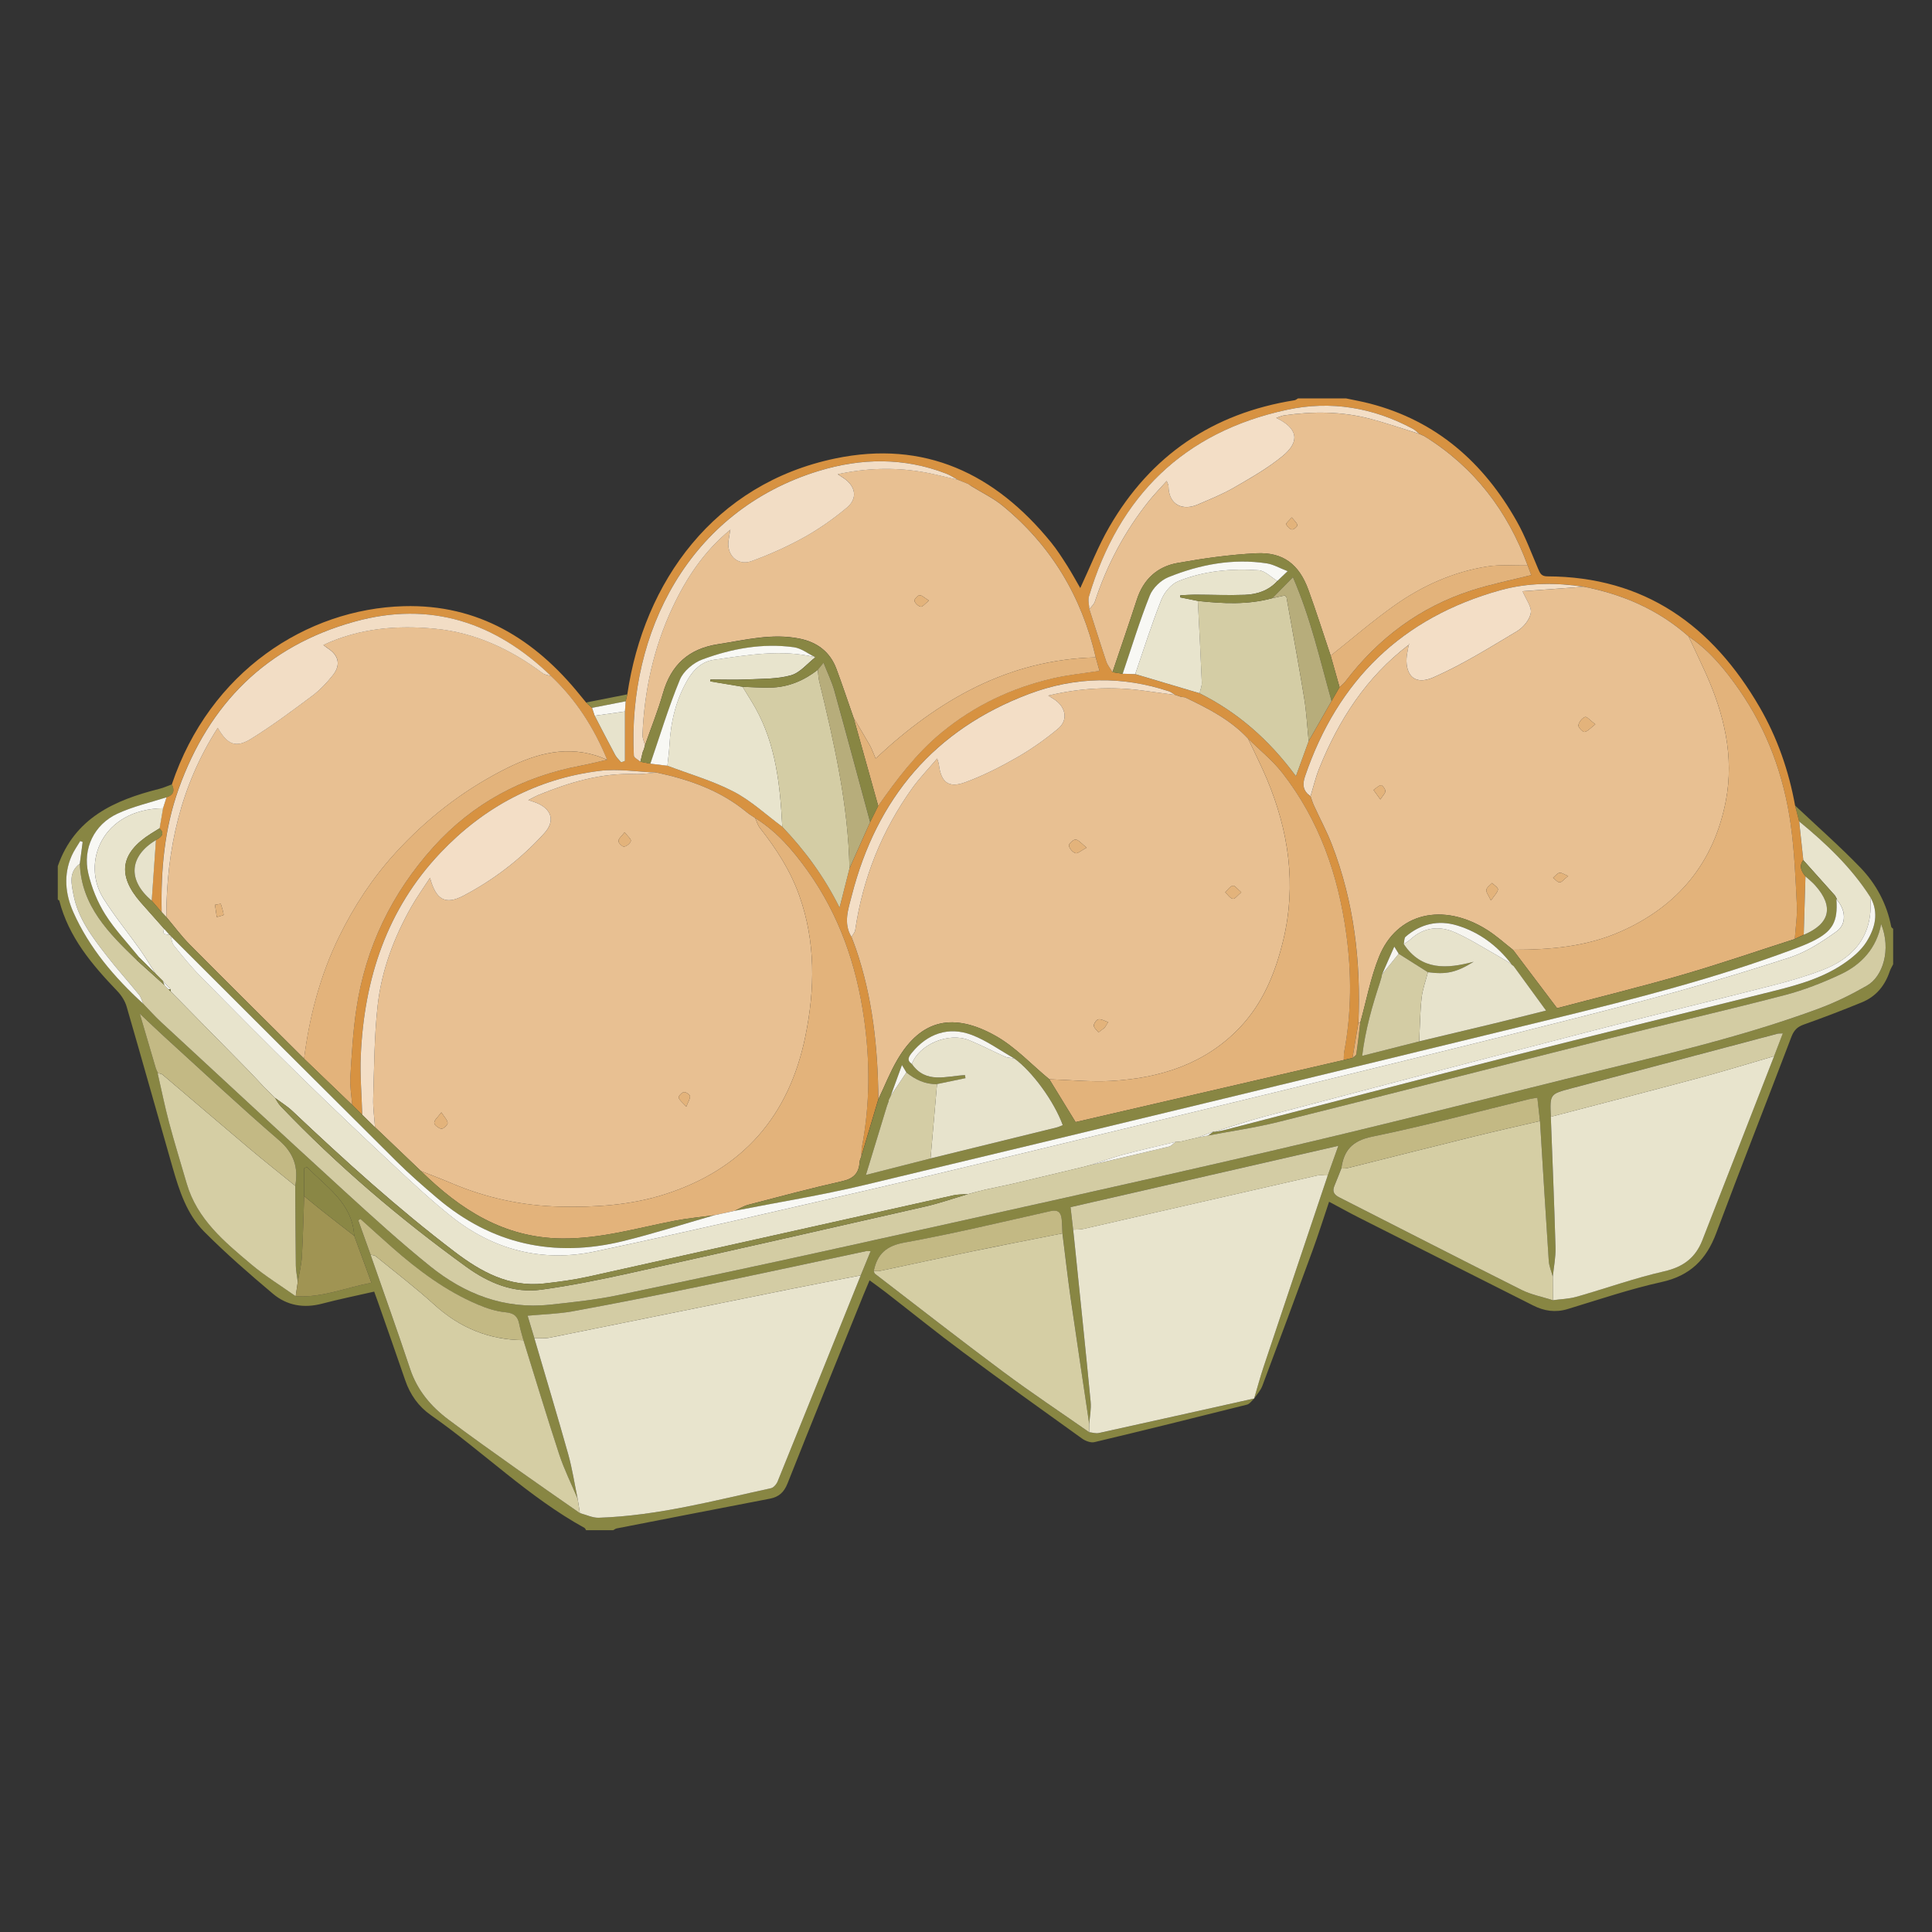 <?xml version="1.0" encoding="utf-8"?>
<!-- Generator: Adobe Illustrator 26.0.3, SVG Export Plug-In . SVG Version: 6.00 Build 0)  -->
<svg version="1.1" id="Layer_1" xmlns="http://www.w3.org/2000/svg" xmlns:xlink="http://www.w3.org/1999/xlink" x="0px" y="0px"
	 viewBox="0 0 1133.86 1133.86" style="enable-background:new 0 0 1133.86 1133.86;" xml:space="preserve">
<rect x="0" y="0" width="1133.86" height="1133.86" fill="#333333" stroke="none"/>
<style type="text/css">
	.st0{fill:#888643;}
	.st1{fill:#D79241;}
	.st2{fill:#8B8948;}
	.st3{fill:#E8E4CD;}
	.st4{fill:#D3CCA3;}
	.st5{fill:#D5CEA4;}
	.st6{fill:#D3CCA4;}
	.st7{fill:#C3B984;}
	.st8{fill:#A09453;}
	.st9{fill:#F6F5F0;}
	.st10{fill:#F8F8F4;}
	.st11{fill:#8A8745;}
	.st12{fill:#E8C092;}
	.st13{fill:#E3B37B;}
	.st14{fill:#D4CDA5;}
	.st15{fill:#F2DDC5;}
	.st16{fill:#F3DEC6;}
	.st17{fill:#B7AD7B;}
	.st18{fill:#E7E3CC;}
</style>
<g>
	<path class="st0" d="M1053.52,472.76c12.83,12.11,26.13,23.79,38.36,36.47c9.24,9.6,15.5,21.31,18.06,34.68
		c0.09,0.44,0.72,0.78,1.12,1.18c0,6.95,0,13.88,0,20.83c-0.69,1.4-1.54,2.74-2.03,4.2c-2.81,8.38-8.04,14.73-16.22,18.09
		c-11.3,4.63-22.71,9.01-34.2,13.08c-3.84,1.36-5.81,3.41-7.25,7.19c-14.62,38.43-29.73,76.68-44.12,115.19
		c-5.82,15.58-15.37,25.06-32.14,28.75c-18.65,4.11-36.84,10.33-55.16,15.87c-7.12,2.14-13.68,1.14-20.1-2.1
		c-34.01-17.13-68.02-34.26-102.01-51.44c-5.78-2.93-11.45-6.08-17.81-9.47c-3.3,9.78-6.27,19.23-9.68,28.53
		c-9.72,26.57-19.55,53.1-29.51,79.58c-1.02,2.71-3.2,4.99-4.84,7.48c1.85-6.24,3.53-12.54,5.59-18.7
		c12.49-37.44,25.07-74.84,37.62-112.25c1.99-5.58,3.97-11.14,6.24-17.47c-53.21,12.19-105.08,24.07-157.16,36
		c0.55,4.8,1.04,9.02,1.53,13.23c0.22,2.02,0.44,4.04,0.65,6.07c3.24,31.64,6.56,63.28,9.61,94.94c0.42,4.28-0.51,8.69-0.82,13.04
		c-3.64-24.64-7.38-49.28-10.89-73.94c-1.8-12.61-3.22-25.27-4.8-37.9c-0.15-2.84-0.16-5.71-0.49-8.53
		c-0.45-3.87-2.22-5.53-6.58-4.55c-28.5,6.38-56.92,13.26-85.66,18.44c-10.78,1.95-15.98,6.8-18.03,16.67
		c0.25,0.58,0.33,1.37,0.76,1.7c25.04,19.23,49.9,38.66,75.22,57.51c16.47,12.27,33.59,23.65,50.43,35.43
		c1.9,0.18,3.9,0.87,5.67,0.49c30.43-6.68,60.83-13.49,91.23-20.28c-1.42,1.24-2.66,3.19-4.28,3.59
		c-29.8,7.5-59.64,14.89-89.54,22.01c-2.16,0.51-5.29-0.69-7.25-2.1c-23.36-16.75-46.71-33.5-69.79-50.64
		c-15.39-11.43-30.31-23.49-45.45-35.24c-2.88-2.23-5.85-4.33-9.46-7c-1.29,3.06-2.38,5.58-3.41,8.11
		c-14.96,37.01-30.02,73.98-44.73,111.09c-2.06,5.21-5.07,7.93-10.33,8.95c-30,5.77-59.99,11.62-89.97,17.47
		c-0.71,0.13-1.34,0.69-2.01,1.04c-5.31,0-10.62,0-15.93,0c-0.31-0.47-0.5-1.12-0.94-1.36c-32.94-18.14-59.59-44.85-90.18-66.2
		c-7.17-5-12.12-11.97-15-20.38c-5.28-15.42-10.71-30.78-16.09-46.16c-0.66-1.89-1.36-3.76-2.13-5.92
		c-10.42,2.38-20.58,4.44-30.59,7.07c-10.69,2.82-20.62,1.13-28.83-5.81c-13.86-11.69-27.61-23.61-40.38-36.47
		c-10.11-10.18-14.57-23.92-18.48-37.52c-9.06-31.52-17.87-63.1-27.03-94.59c-0.97-3.32-3.1-6.62-5.51-9.13
		c-14.8-15.44-28.45-31.54-33.97-52.93c-0.07-0.29-0.6-0.47-0.91-0.7c0-6.53,0-13.08,0-19.61c9.86-28.31,33.27-38.77,59.65-45.39
		c2.5-0.62,4.88-1.74,7.32-2.63c1.83,3.71,1.02,6.34-3.12,7.59c-9.63,3.14-19.69,5.37-28.81,9.61
		c-13.66,6.35-20.55,20.51-17.11,35.13c1.96,8.35,5.36,16.74,9.91,23.97c5.72,9.07,13.3,16.97,20.06,25.38
		c-0.49,0.51-0.99,1.03-1.48,1.56c-16.37-15.82-32.57-31.74-33.48-56.69c0.56-4.25,1.14-8.49,1.7-12.74
		c-0.48-0.18-0.96-0.37-1.43-0.55c-1.69,2.87-3.68,5.61-5.01,8.63c-4.94,11.15-3.76,22.57,0.96,33.16
		c9.37,21.04,24.1,38.27,41,53.72c3.53,3.63,6.89,7.43,10.6,10.86c35.81,33.12,71.57,66.3,107.57,99.2
		c16.41,14.99,32.87,30,50.16,43.93c20.35,16.4,43.66,25.48,70.39,22.61c13.15-1.41,26.37-2.77,39.3-5.44
		c45.06-9.31,90.06-18.95,134.98-28.9c82.69-18.32,165.42-36.49,247.93-55.61c60.71-14.07,121.12-29.4,181.61-44.39
		c47.45-11.75,95.22-22.49,141.17-39.55c9.67-3.59,19.06-8.25,28-13.39c9.29-5.34,14.25-21.08,8.27-36.09
		c-2.73,14.17-11.47,23.7-23.76,29.48c-10.64,5.01-21.8,9.35-33.17,12.3c-34.28,8.91-68.82,16.84-103.17,25.46
		c-64.59,16.21-129.09,32.79-193.71,48.9c-13.59,3.38-27.52,5.36-41.3,7.98c1.12-0.81,2.22-1.61,3.33-2.41l0.17,0.26
		c2.01-0.33,4.04-0.53,6-1.03c55.78-14.37,111.52-28.97,167.35-43.11c49.73-12.6,99.59-24.66,149.37-37.06
		c16.21-4.04,32.61-7.86,46.69-17.39c5.12-3.47,10.31-7.77,13.55-12.89c5.05-7.99,7.51-17.07,2.24-26.36
		c-11.13-17.41-25.92-31.37-41.74-44.37C1055.12,478.96,1054.32,475.86,1053.52,472.76z M207.88,725.27
		c-1.12-19.37-16.3-28.52-27.74-40.37c-0.54,0.26-1.09,0.51-1.63,0.78c0,5.43,0,10.86,0,16.29c-0.42,11.89-0.65,23.77-1.35,35.64
		c-0.28,4.9-1.57,9.74-2.39,14.62c-0.39-3.16-1.1-6.32-1.14-9.5c-0.21-15.6-0.25-31.2-0.34-46.8c1.94-10.78-0.76-19.19-9.6-26.81
		c-22.68-19.57-44.56-40.06-66.73-60.23c-4.98-4.53-9.82-9.22-14.94-14.03c3.24,10.99,6.38,21.69,9.53,32.4
		c0.37,0.82,0.74,1.64,1.1,2.46l-0.13,0.05c2.22,9.69,4.17,19.45,6.73,29.04c3.19,11.97,6.86,23.81,10.33,35.71
		c6.1,20.99,22.11,34.23,37.83,47.45c8.19,6.89,17.4,12.55,26.15,18.76c15.28,0.99,29.2-4.99,44.43-7.94
		C214.42,743.12,211.15,734.19,207.88,725.27z M217.5,736.43c7.76,22.32,15.72,44.56,23.2,66.97c4.19,12.59,12.23,22.05,22.5,29.75
		c13.04,9.78,26.35,19.21,39.63,28.65c12.44,8.84,25,17.5,37.5,26.24c3.7,0.96,7.43,2.83,11.09,2.71
		c34.46-1.14,67.63-10.06,101.06-17.33c1.56-0.34,3.26-2.43,3.93-4.08c16.32-40.26,32.52-80.55,48.74-120.84
		c1.87-4.58,3.75-9.17,5.8-14.19c-1.63,0-2.23-0.1-2.78,0.01c-32.65,6.91-65.27,13.99-97.95,20.75c-24.7,5.1-49.46,10-74.27,14.55
		c-8.48,1.56-17.22,1.73-26.33,2.57c1.42,4.69,2.7,8.96,3.98,13.22c6.65,22.67,13.49,45.28,19.85,68.02
		c2.4,8.58,3.73,17.46,5.55,26.2c-3.65-8.7-7.9-17.21-10.85-26.14c-7.32-22.22-14.03-44.64-20.99-66.98
		c-0.82-3.12-1.83-6.21-2.43-9.37c-0.87-4.6-3.06-6.52-8.1-6.99c-5.54-0.51-11.14-2.35-16.31-4.56
		c-18.7-7.97-34.8-19.97-49.97-33.31c-6.34-5.58-12.57-11.26-18.85-16.9c-0.43,0.26-0.86,0.53-1.29,0.78
		C212.66,722.91,215.07,729.66,217.5,736.43z M903.79,657.91c-0.5-4.39-1-8.79-1.56-13.66c-1.94,0.34-3.52,0.53-5.04,0.89
		c-30.62,7.44-61.08,15.66-91.93,21.96c-11.72,2.39-16.62,8.01-18.08,18.66c-1.35,3.39-2.65,6.8-4.07,10.17
		c-1.4,3.32-0.22,5.21,2.89,6.79c35.65,18.09,71.2,36.38,106.93,54.29c5.71,2.87,12.25,4.08,18.41,6.05
		c4.61-0.62,9.36-0.72,13.79-1.99c17.23-4.89,34.15-10.99,51.58-14.96c11.15-2.54,18.36-8.01,22.34-18.22
		c14.09-35.99,28.09-72.03,42.12-108.05c1.63-4.26,3.26-8.53,5.11-13.38c-1.7,0.1-2.5,0.01-3.22,0.21
		c-40.27,10.66-80.51,21.37-120.78,32.02c-12.74,3.37-12.77,3.31-12.14,16.72c0.96,25.58,2.05,51.15,2.76,76.74
		c0.16,5.7-1.03,11.43-1.59,17.16c-0.82-3.1-2.18-6.16-2.39-9.31C907.11,712.64,905.48,685.28,903.79,657.91z"/>
	<path class="st1" d="M97.74,467.91c4.14-1.26,4.95-3.88,3.12-7.6c22.27-66.24,79.16-102.97,136.13-104.55
		c43.52-1.21,76.88,19.23,103.5,52.28c1.15,1.42,2.33,2.82,3.49,4.24c1.15,1.05,2.32,2.11,3.47,3.16c0.51,1.54,1.03,3.09,1.54,4.63
		c4.01,7.71,7.97,15.44,12.07,23.09c0.85,1.58,2.29,2.84,3.46,4.24c0.75-0.27,1.48-0.55,2.23-0.82c0-9.67,0-19.35,0-29.02
		c0.13-1.99,0.28-3.98,0.42-5.97c0.33-1.36,0.66-2.72,0.99-4.08c9.71-66.12,51.03-123.65,121.98-138.43
		c52.49-10.94,93.83,8.84,126.72,49.25c3.47,4.26,6.45,8.95,9.4,13.58c2.79,4.39,5.27,8.97,7.73,13.21
		c5.72-12.18,10.49-24.56,17.06-35.91c24.3-41.98,60.73-66.69,108.7-74.31c0.72-0.11,1.36-0.71,2.03-1.08c9.4,0,18.79,0,28.19,0
		c4.71,1,9.45,1.84,14.09,3.05c39.03,10.17,66.71,34.68,86.14,69.15c4.98,8.82,8.5,18.47,12.51,27.82c1.1,2.56,1.83,4.41,5.38,4.42
		c57.12,0.18,96.88,28.91,124.58,76.74c10.37,17.9,17.14,37.33,20.83,57.74c0.8,3.1,1.58,6.2,2.38,9.3
		c0.81,7.57,1.62,15.16,2.43,22.73c-2.67,3.59-1.07,6.61,1.27,9.53c-0.33,11.43-0.67,22.87-1,34.3c-1.75,0.82-3.5,1.64-5.26,2.46
		c0.44-6.69,1.53-13.41,1.2-20.05c-0.78-15.8-1.42-31.67-3.62-47.29c-4.01-28.55-13.72-55.22-30.31-79.03
		c-8.26-11.87-17.41-23.04-29.63-31.21c-17.67-15.69-38.53-24.64-61.49-29.19c-16.47-2.44-32.88-2.38-49.01,2.11
		c-57.62,16.03-95.43,52.87-114.6,109.29c-1.69,4.98-1.07,8.63,3.24,11.59c0.69,1.87,1.25,3.8,2.07,5.6
		c3.46,7.56,7.44,14.93,10.43,22.67c13.04,33.7,17.13,68.78,15.6,104.69c-1.14,6.87-2.29,13.76-3.43,20.64
		c-1.72,0.4-3.44,0.81-5.16,1.2c0.09-1.63-0.02-3.3,0.27-4.88c4.28-22.96,4.37-45.94,1.21-69.08c-4.74-34.68-15.89-66.8-37.58-94.59
		c-5.77-7.4-13.33-13.42-20.07-20.07c-10.34-11.11-23.57-17.81-37-24.21c-0.76-0.1-1.53-0.18-2.29-0.28l0.09,0.06
		c-1.26-0.43-2.51-0.86-3.77-1.29l0.11,0.06c-1.19-0.72-2.29-1.69-3.58-2.12c-27.51-9.09-54.95-8.63-82.02,1.54
		c-55.66,20.91-89.49,61.27-104.1,118.33c-2.03,7.92-5.11,16.18-0.17,24.29c0.85,2.27,1.75,4.52,2.54,6.81
		c9.89,28.66,12.95,58.34,13.23,88.44c-3.33,11.16-6.67,22.34-10,33.53c0.11-1.84,0.01-3.7,0.36-5.49
		c4.73-25.01,4.8-50.03,1.25-75.22c-4.45-31.54-14.52-60.83-33.15-86.88c-8.54-11.96-18.04-23.06-30.75-30.93
		c-1.65-1.14-3.42-2.16-4.96-3.43c-15.42-12.79-33.64-19.17-52.88-23.28c-11.18-0.42-22.55-2.34-33.5-0.98
		c-36.78,4.55-67.91,21.29-93.29,47.98c-31.57,33.21-44.86,74.08-46.84,119.06c-0.5,11.57,0.53,23.21,0.86,34.81
		c-1.97-1.94-3.93-3.87-5.91-5.81c-0.39-5.47-1.4-10.98-1.07-16.4c0.81-13.36,1.57-26.78,3.54-39.99
		c5.43-36.21,20.91-68.02,45.32-95.08c23.09-25.58,52.19-41.15,86.12-47.57c5.27-0.99,10.48-2.35,15.71-3.54
		c-7.62-18.6-18.21-35.22-32.9-49.09c-32.66-31.59-70.84-44.29-115.38-31.95c-51.64,14.31-85.36,48.16-103.23,98.23
		c-8.33,23.34-10.49,47.62-9.95,72.24c-1.94-2.24-3.88-4.47-5.82-6.72c0.82-11.86,1.65-23.71,2.48-35.57
		c2.79-1.67,5.62-3.32,2.14-6.92c0.67-3.91,1.34-7.83,2.01-11.74C96.36,472.21,97.05,470.05,97.74,467.91z M568.17,283.99l0.1,0.06
		c-2.07-0.83-4.13-1.67-6.2-2.5l0.04,0.02c-2.28-1.23-4.45-2.72-6.84-3.64c-24.75-9.55-49.8-9.2-74.87-1.53
		c-76.37,23.38-111.98,95.07-108.43,167c0.06,1.27,2.51,2.44,3.85,3.65c1.95,0.37,3.9,0.75,5.85,1.12c3.33,0.39,6.67,0.8,10,1.19
		c13.03,4.98,26.62,8.86,38.91,15.24c10.29,5.36,19.07,13.61,28.52,20.6c13.32,13.96,24.66,29.36,33.64,47.46
		c2.11-8.33,3.97-15.69,5.82-23.04c4.04-9.06,8.08-18.12,12.12-27.18c1.57-3.16,3.15-6.32,4.72-9.5
		c10.94-15.64,22.32-30.77,37.27-43.09c19.24-15.85,41-26.09,65.03-31.71c8.93-2.08,18.14-2.97,27.58-4.45
		c-0.83-2.99-1.52-5.47-2.22-7.94c-8.23-35.73-26.19-65.6-54.54-88.91c-5.58-4.58-12.28-7.77-18.47-11.6
		C569.44,284.85,568.8,284.42,568.17,283.99z M658.87,395.41c2.45,0.07,4.91,0.15,7.36,0.23c12.6,3.75,25.18,7.49,37.78,11.24
		c22.47,11.23,40.87,27.35,56.55,48.64c2.82-7.77,5.15-14.18,7.48-20.6c4.49-7.84,8.96-15.67,13.44-23.52
		c1.56-2.72,3.11-5.43,4.68-8.15c1.16-1.12,2.51-2.11,3.47-3.37c19.3-25.35,43.76-43.65,74.18-53.42
		c11.29-3.63,22.98-5.94,34.88-8.96c-0.58-1.54-1.35-3.6-2.12-5.65c-11.8-32.12-31.51-57.9-60.82-76c-0.96-0.42-1.91-0.83-2.86-1.26
		l0.06,0.02c-1.23-0.98-2.34-2.19-3.7-2.93c-23.3-12.55-48.26-16.72-73.93-11.19c-60.51,13.01-98.61,50.59-116.2,109.48
		c-0.69,2.29,0.11,5.04,0.22,7.56c3.28,10.24,6.48,20.53,9.94,30.72c0.75,2.23,2.38,4.15,3.6,6.21
		C654.87,394.8,656.87,395.1,658.87,395.41z"/>
	<path class="st2" d="M368.18,407.5c-0.33,1.36-0.66,2.72-0.99,4.08c-6.58,1.29-13.15,2.56-19.73,3.85
		c-1.15-1.05-2.32-2.11-3.47-3.16C352.05,410.68,360.12,409.08,368.18,407.5z"/>
	<path class="st3" d="M1058.33,504.8c-0.81-7.57-1.62-15.15-2.43-22.73c15.82,12.99,30.61,26.96,41.74,44.37
		c2.21,25.13-12.74,36.98-28,42.83c-9.29,3.55-18.9,6.4-28.54,8.86c-35.02,8.96-70.18,17.4-105.17,26.45
		c-64.31,16.63-128.55,33.48-192.79,50.39c-10.34,2.72-20.48,6.2-30.71,9.33l-0.17-0.26c-3.09,1.19-6.19,2.38-9.28,3.57
		c-3.32,0.78-6.64,1.56-9.95,2.34c-0.81,0.07-1.61,0.16-2.41,0.23c-0.21,0.07-0.43,0.06-0.64-0.01c-10.23,2.45-20.5,4.71-30.66,7.4
		c-6.37,1.69-12.57,4.03-18.85,6.08l0.07-0.05c-1.64,0.43-3.27,0.86-4.91,1.29c-13.66,3.26-27.33,6.57-41,9.78
		c-5.48,1.29-11.02,2.3-16.49,3.54c-3.37,0.76-6.69,1.73-10.05,2.6c-2.82,0.22-5.72,0.1-8.46,0.7
		c-71.35,15.87-142.65,31.87-214.01,47.67c-8.73,1.94-17.65,3.15-26.54,4.12c-20.32,2.22-36.75-6.86-52.19-18.6
		c-33.5-25.46-64.62-53.67-95.17-82.55c-3.12-2.95-6.89-5.24-10.34-7.84l0.04,0.05c-0.43-0.42-0.85-0.85-1.27-1.26l0.05,0.05
		c-0.43-0.43-0.86-0.85-1.29-1.27l0.06,0.06c-0.43-0.43-0.86-0.86-1.29-1.29l0.06,0.06c-0.43-0.43-0.87-0.86-1.3-1.29l0.07,0.07
		c-0.43-0.4-0.85-0.81-1.27-1.2c-3.14-3.35-6.21-6.75-9.41-10.02c-13.2-13.46-26.43-26.87-39.66-40.32c-0.39-0.4-0.8-0.81-1.19-1.23
		l0.06,0.06c-0.43-0.43-0.86-0.86-1.29-1.29l0.06,0.06c-0.43-0.43-0.86-0.86-1.29-1.29l0.06,0.06c-0.43-0.43-0.86-0.86-1.27-1.29
		l0.05,0.05c-0.43-0.43-0.86-0.86-1.27-1.27l0.05,0.05c-0.01-0.42-0.01-0.82-0.02-1.24c-1.48-1.61-2.95-3.21-4.44-4.83
		c-1.43-1.42-2.87-2.86-4.29-4.28c-3.08-4.78-6-9.67-9.28-14.3c-7.12-10.07-15-19.64-21.51-30.08
		c-12.84-20.62-0.89-52.24,35.1-52.78c-0.67,3.91-1.34,7.83-2.01,11.74c-1.73,1.07-3.47,2.13-5.18,3.21
		c-17.92,11.34-19.84,24.4-5.91,40.3c4.56,5.2,9.17,10.34,13.75,15.5c-0.86,2.92-0.72,3.06,3.2,3.59c0.42,0,0.61,0.22,0.6,0.64
		c0.6,1.85,0.74,4.08,1.87,5.49c4.85,6,9.69,12.08,15.1,17.57c19.59,19.9,39.24,39.75,59.19,59.29
		c18.05,17.68,36.41,35.07,54.88,52.34c10.85,10.15,21.74,20.29,33.32,29.57c24.94,20,53.72,27.43,84.87,20.83
		c54.62-11.57,109-24.21,163.4-36.78c40.77-9.42,81.42-19.37,122.1-29.19c58.06-14.01,116.14-27.95,174.14-42.19
		c51.11-12.55,102.25-25.05,153.17-38.37c29.67-7.76,59.1-16.53,88.26-26c9.8-3.19,18.98-9.2,27.46-15.29
		c6.14-4.42,5.29-12.99-0.12-18.81l0.16-0.37c-0.34-0.61-0.69-1.24-1.03-1.85C1070.72,518.65,1064.51,511.73,1058.33,504.8z"/>
	<path class="st3" d="M339.01,879.62c-1.81-8.74-3.15-17.62-5.55-26.2c-6.37-22.74-13.21-45.35-19.85-68.02
		c3.05-0.1,6.2,0.25,9.15-0.36C369.86,775.59,416.92,766,464,756.5c13.7-2.77,27.44-5.36,41.16-8.01
		c-16.21,40.29-32.41,80.6-48.74,120.84c-0.67,1.67-2.38,3.75-3.93,4.08c-33.43,7.28-66.6,16.19-101.06,17.33
		c-3.66,0.12-7.39-1.76-11.09-2.71C339.88,885.23,339.44,882.42,339.01,879.62z"/>
	<path class="st4" d="M568.07,700.79c3.35-0.87,6.67-1.84,10.05-2.6c5.49-1.24,11.03-2.25,16.49-3.54c13.68-3.21,27.34-6.51,41-9.78
		c1.64-0.43,3.27-0.86,4.91-1.29l-0.07,0.05c15.21-3.54,30.43-7.05,45.61-10.72c1.43-0.34,2.61-1.81,3.9-2.77
		c0.21,0.07,0.42,0.09,0.64,0.01c0.81-0.07,1.61-0.16,2.41-0.23c3.32-0.78,6.64-1.56,9.95-2.33c1.99-0.38,3.97-0.77,5.96-1.15
		c13.77-2.62,27.72-4.6,41.3-7.98c64.62-16.1,129.13-32.68,193.71-48.9c34.36-8.63,68.89-16.54,103.17-25.46
		c11.37-2.95,22.52-7.29,33.17-12.3c12.28-5.78,21.03-15.32,23.76-29.48c5.98,15.01,1.02,30.75-8.27,36.09
		c-8.95,5.15-18.33,9.8-28,13.39c-45.95,17.07-93.71,27.79-141.17,39.55c-60.49,14.99-120.9,30.33-181.61,44.39
		c-82.51,19.12-165.24,37.29-247.93,55.61c-44.92,9.95-89.92,19.58-134.98,28.9c-12.93,2.67-26.15,4.03-39.3,5.44
		c-26.73,2.87-50.05-6.21-70.39-22.61c-17.29-13.93-33.75-28.93-50.16-43.93c-36-32.9-71.76-66.08-107.57-99.2
		c-3.71-3.43-7.07-7.23-10.6-10.86c-0.78-1.78-1.24-3.81-2.41-5.27c-6.29-7.74-12.99-15.15-19.09-23.03
		c-8.36-10.81-16.78-21.83-19.4-35.61c-1.18-6.2-3.09-13.36,3.7-18.31c0.91,24.95,17.11,40.87,33.48,56.69
		c5.4,4.87,10.81,9.73,16.2,14.6l-0.1-0.05c0.42,0.42,0.83,0.83,1.26,1.26l-0.04-0.04c0.42,0.42,0.83,0.85,1.26,1.26l-0.04-0.04
		c0.42,0.43,0.83,0.87,1.25,1.3l-0.05-0.05c0.43,0.43,0.86,0.86,1.27,1.27l-0.05-0.05c0.43,0.43,0.86,0.86,1.27,1.29l-0.06-0.06
		c0.43,0.43,0.86,0.86,1.29,1.29l-0.06-0.06c0.43,0.43,0.86,0.86,1.29,1.29l-0.06-0.06c0.39,0.4,0.8,0.81,1.19,1.23
		c13.22,13.43,26.46,26.85,39.66,40.32c3.21,3.27,6.29,6.68,9.41,10.02c0.43,0.4,0.85,0.81,1.27,1.2l-0.07-0.07
		c0.43,0.43,0.87,0.86,1.3,1.29l-0.06-0.06c0.43,0.43,0.86,0.86,1.29,1.29l-0.06-0.06c0.43,0.43,0.86,0.85,1.29,1.27l-0.05-0.05
		c0.43,0.42,0.85,0.85,1.27,1.26l-0.04-0.05c1.1,1.64,2,3.48,3.35,4.89c33.36,34.89,69.95,66.06,109.02,94.33
		c13.03,9.42,27.68,15.61,44.05,13.36c17.29-2.38,34.46-5.85,51.51-9.62c58.01-12.85,115.96-26,173.89-39.21
		C551.58,706.12,559.78,703.23,568.07,700.79z"/>
	<path class="st3" d="M736.1,820.74c-30.4,6.79-60.81,13.6-91.23,20.28c-1.76,0.39-3.77-0.29-5.67-0.49
		c0.02-1.61,0.04-3.21,0.06-4.82c0.31-4.35,1.23-8.75,0.82-13.04c-3.05-31.67-6.37-63.29-9.61-94.94c-0.21-2.02-0.43-4.04-0.65-6.07
		c2.03-0.13,4.13-0.01,6.09-0.47c45.71-10.42,91.41-20.92,137.13-31.31c1.96-0.44,4.12-0.02,6.18,0
		c-12.55,37.41-25.13,74.81-37.62,112.25c-2.06,6.16-3.74,12.46-5.59,18.7C736,820.86,736.1,820.74,736.1,820.74z"/>
	<path class="st3" d="M1041.19,619.85c-14.03,36.02-28.03,72.06-42.12,108.05c-3.99,10.2-11.2,15.69-22.34,18.22
		c-17.43,3.97-34.35,10.07-51.58,14.96c-4.42,1.26-9.18,1.35-13.79,1.99c-0.01-4.58-0.02-9.17-0.04-13.75
		c0.56-5.72,1.75-11.46,1.59-17.16c-0.71-25.59-1.8-51.16-2.76-76.74c29.06-7.61,58.15-15.09,87.15-22.88
		C1012.03,628.6,1026.57,624.1,1041.19,619.85z"/>
	<path class="st5" d="M911.33,749.32c0.01,4.58,0.02,9.17,0.04,13.75c-6.15-1.97-12.7-3.2-18.41-6.05
		c-35.73-17.9-71.28-36.21-106.93-54.29c-3.11-1.58-4.29-3.46-2.89-6.79c1.41-3.37,2.72-6.78,4.07-10.17
		c1.2-0.06,2.46,0.05,3.6-0.23c24.63-6.14,49.25-12.39,73.89-18.47c12.99-3.2,26.05-6.11,39.09-9.15
		c1.69,27.36,3.32,54.74,5.15,82.09C909.15,743.14,910.51,746.22,911.33,749.32z"/>
	<path class="st5" d="M639.25,835.71c-0.02,1.61-0.04,3.21-0.06,4.82c-16.83-11.78-33.96-23.16-50.43-35.43
		c-25.32-18.85-50.18-38.28-75.22-57.51c-0.43-0.33-0.51-1.13-0.76-1.7c1.21,0,2.49,0.23,3.65-0.02
		c18.23-3.84,36.43-7.83,54.67-11.59c17.45-3.59,34.95-6.95,52.42-10.42c1.59,12.63,3.01,25.31,4.8,37.9
		C631.87,786.44,635.61,811.07,639.25,835.71z"/>
	<path class="st5" d="M339.01,879.62c0.44,2.81,0.88,5.61,1.32,8.42c-12.5-8.74-25.06-17.39-37.5-26.24
		c-13.28-9.45-26.6-18.87-39.63-28.65c-10.27-7.71-18.31-17.17-22.5-29.75c-7.46-22.41-15.44-44.66-23.2-66.97
		c0.97,0.23,2.18,0.17,2.88,0.74c11.59,9.45,23.5,18.54,34.57,28.58c14.95,13.57,32.13,20.62,52.23,20.77
		c6.96,22.34,13.68,44.75,20.99,66.98C331.11,862.41,335.35,870.92,339.01,879.62z"/>
	<path class="st5" d="M173.54,760.75c-8.75-6.21-17.97-11.87-26.15-18.76c-15.72-13.22-31.73-26.47-37.83-47.45
		c-3.46-11.9-7.14-23.74-10.33-35.71c-2.55-9.6-4.51-19.36-6.73-29.04c0.96,0.27,2.13,0.27,2.82,0.85
		c16.9,14.33,33.7,28.77,50.64,43.05c8.98,7.57,18.2,14.85,27.32,22.27c0.1,15.6,0.13,31.2,0.34,46.8c0.04,3.17,0.75,6.32,1.14,9.5
		C174.36,755.06,173.95,757.91,173.54,760.75z"/>
	<path class="st6" d="M505.15,748.48c-13.73,2.67-27.46,5.26-41.16,8.01c-47.08,9.5-94.14,19.09-141.23,28.54
		c-2.95,0.59-6.1,0.26-9.15,0.36c-1.29-4.26-2.57-8.53-3.98-13.22c9.11-0.85,17.84-1.03,26.33-2.57
		c24.82-4.53,49.57-9.44,74.27-14.55c32.68-6.75,65.3-13.82,97.95-20.75c0.55-0.12,1.15-0.01,2.78-0.01
		C508.9,739.32,507.02,743.9,505.15,748.48z"/>
	<path class="st6" d="M779.21,689.91c-2.06-0.02-4.22-0.44-6.18,0c-45.72,10.39-91.42,20.89-137.13,31.31
		c-1.96,0.45-4.06,0.32-6.09,0.47c-0.49-4.22-0.98-8.44-1.53-13.23c52.07-11.92,103.95-23.81,157.16-36
		C783.18,678.77,781.19,684.34,779.21,689.91z"/>
	<path class="st7" d="M173.29,695.94c-9.12-7.41-18.33-14.69-27.32-22.27c-16.94-14.28-33.74-28.72-50.64-43.05
		c-0.69-0.58-1.86-0.58-2.82-0.85l0.13-0.05c-0.37-0.82-0.74-1.64-1.1-2.46c-3.15-10.7-6.3-21.4-9.53-32.4
		c5.12,4.82,9.96,9.5,14.94,14.03c22.17,20.16,44.04,40.66,66.73,60.23C172.53,676.75,175.22,685.15,173.29,695.94z"/>
	<path class="st6" d="M1041.19,619.85c-14.62,4.25-29.17,8.75-43.87,12.7c-29.01,7.78-58.1,15.27-87.15,22.88
		c-0.62-13.41-0.61-13.35,12.14-16.72c40.27-10.65,80.51-21.36,120.78-32.02c0.72-0.2,1.52-0.11,3.22-0.21
		C1044.45,611.33,1042.82,615.6,1041.19,619.85z"/>
	<path class="st7" d="M903.79,657.91c-13.03,3.04-26.1,5.96-39.09,9.15c-24.66,6.08-49.26,12.33-73.89,18.47
		c-1.15,0.28-2.4,0.17-3.6,0.23c1.46-10.66,6.36-16.27,18.08-18.68c30.86-6.3,61.31-14.52,91.93-21.96
		c1.52-0.37,3.09-0.55,5.04-0.89C902.79,649.12,903.3,653.51,903.79,657.91z"/>
	<path class="st8" d="M173.54,760.75c0.4-2.84,0.82-5.67,1.23-8.52c0.82-4.86,2.11-9.72,2.39-14.62c0.7-11.86,0.92-23.76,1.35-35.64
		c3.44,2.82,6.85,5.7,10.34,8.46c6.31,4.99,12.68,9.9,19.03,14.84c3.27,8.92,6.54,17.84,10.1,27.54
		C202.75,755.75,188.82,761.73,173.54,760.75z"/>
	<path class="st7" d="M623.54,723.86c-17.47,3.47-34.97,6.83-52.42,10.42c-18.25,3.76-36.44,7.76-54.67,11.59
		c-1.16,0.25-2.43,0.02-3.65,0.02c2.05-9.86,7.24-14.72,18.03-16.67c28.72-5.18,57.15-12.06,85.66-18.44
		c4.36-0.98,6.13,0.69,6.58,4.55C623.39,718.15,623.39,721.02,623.54,723.86z"/>
	<path class="st7" d="M307.18,786.5c-20.11-0.15-37.29-7.19-52.23-20.77c-11.05-10.04-22.98-19.14-34.57-28.58
		c-0.7-0.56-1.91-0.5-2.88-0.74c-2.43-6.75-4.84-13.5-7.27-20.27c0.43-0.26,0.86-0.53,1.29-0.78c6.27,5.64,12.51,11.32,18.85,16.9
		c15.17,13.33,31.27,25.34,49.97,33.31c5.17,2.21,10.77,4.04,16.31,4.56c5.04,0.47,7.23,2.39,8.1,6.99
		C305.35,780.3,306.36,783.38,307.18,786.5z"/>
	<path class="st9" d="M712.43,664.28c10.23-3.12,20.38-6.61,30.71-9.33c64.23-16.91,128.48-33.77,192.79-50.39
		c35-9.04,70.16-17.49,105.17-26.45c9.64-2.46,19.25-5.31,28.54-8.86c15.26-5.85,30.21-17.68,28-42.83
		c5.27,9.29,2.79,18.37-2.24,26.36c-3.24,5.13-8.42,9.42-13.55,12.89c-14.08,9.53-30.49,13.36-46.69,17.39
		c-49.78,12.4-99.64,24.46-149.37,37.06c-55.84,14.14-111.56,28.74-167.35,43.11C716.48,663.76,714.43,663.95,712.43,664.28z"/>
	<path class="st10" d="M95.68,474.35c-35.99,0.55-47.93,32.16-35.1,52.78c6.51,10.44,14.39,20.01,21.51,30.08
		c3.27,4.63,6.2,9.52,9.28,14.3c-3.19-3.17-6.38-6.35-9.57-9.51c-6.78-8.41-14.35-16.31-20.06-25.38
		c-4.56-7.23-7.95-15.64-9.91-23.97c-3.44-14.63,3.44-28.79,17.11-35.13c9.12-4.24,19.18-6.48,28.81-9.61
		C97.05,470.05,96.36,472.21,95.68,474.35z"/>
	<path class="st11" d="M207.88,725.27c-6.35-4.94-12.72-9.85-19.03-14.84c-3.49-2.76-6.9-5.64-10.34-8.46c0-5.43,0-10.86,0-16.29
		c0.54-0.26,1.09-0.51,1.63-0.78C191.58,696.76,206.76,705.9,207.88,725.27z"/>
	<path class="st9" d="M46.84,506.87c-6.79,4.95-4.88,12.11-3.7,18.31c2.62,13.8,11.04,24.82,19.4,35.61
		c6.1,7.88,12.81,15.29,19.09,23.03c1.18,1.46,1.63,3.49,2.41,5.27c-16.9-15.44-31.63-32.68-41-53.72
		c-4.72-10.59-5.89-22.01-0.96-33.16c1.34-3.03,3.32-5.76,5.01-8.63c0.48,0.18,0.96,0.37,1.43,0.55
		C47.98,498.38,47.41,502.62,46.84,506.87z"/>
	<path class="st2" d="M81.81,562.01c3.19,3.17,6.38,6.35,9.57,9.51c1.43,1.42,2.87,2.86,4.29,4.28c0.29,0.78,0.58,1.57,0.86,2.35
		c-5.4-4.86-10.81-9.73-16.2-14.6C80.81,563.04,81.3,562.52,81.81,562.01z"/>
	<path class="st9" d="M708.94,666.44c-1.99,0.38-3.97,0.77-5.96,1.15c3.09-1.19,6.19-2.38,9.28-3.57
		C711.16,664.83,710.04,665.64,708.94,666.44z"/>
	<path class="st5" d="M91.55,627.26c0.37,0.82,0.74,1.64,1.1,2.46C92.28,628.89,91.92,628.08,91.55,627.26z"/>
	<path class="st12" d="M385.37,453.4c19.23,4.11,37.46,10.49,52.88,23.28c1.54,1.27,3.31,2.29,4.96,3.43
		c0.89,1.94,1.46,4.14,2.74,5.77c9.63,12.19,17.98,25.11,23.2,39.88c9.57,27.09,9.17,54.65,3.52,82.36
		c-9.57,46.95-36.89,78.33-82.78,92.88c-19.78,6.27-40.21,7.59-60.88,7.16c-22.24-0.47-43.49-5.05-63.93-13.71
		c-5.96-2.52-12.01-4.8-18.03-7.19c-8.57-8.17-17.13-16.35-25.7-24.52c-0.43-0.4-0.87-0.82-1.3-1.23l0.04,0.12
		c-0.38-5.66-1.25-11.34-1.07-16.98c0.58-18.05,0.62-36.2,2.57-54.12c2.25-20.78,9.58-40.27,19.9-58.49
		c3.14-5.54,6.89-10.72,10.88-16.87c3.46,12.93,9.01,16.07,19.56,10.54c17.94-9.4,33.92-21.69,47.54-36.73
		c6.51-7.18,4.31-14.09-4.63-17.81c-1.34-0.55-2.77-0.92-4.78-1.58c2.44-1.25,4.18-2.3,6.03-3.06
		c18.19-7.41,36.75-12.99,56.73-12.25C376.99,454.44,381.19,453.72,385.37,453.4z M259.03,652.83c-2.07,2.84-4.17,4.47-4.19,6.15
		c-0.02,1.21,2.59,3.26,4.2,3.47c1.14,0.15,3.71-2.21,3.66-3.37C262.65,657.35,260.83,655.68,259.03,652.83z M366.59,488.43
		c-1.79,2.38-3.64,3.79-3.64,5.17c0,1.18,2.32,3.42,3.33,3.27c1.53-0.22,3.62-1.92,3.96-3.36
		C370.5,492.45,368.39,490.81,366.59,488.43z M402.76,649.46c1.12-2.89,2.37-4.62,2.17-6.16c-0.12-0.99-2.51-2.55-3.62-2.35
		c-1.24,0.22-3.25,2.46-3.01,3.24C398.79,645.79,400.56,647,402.76,649.46z"/>
	<path class="st12" d="M515.5,645.12c-0.28-30.1-3.36-59.79-13.23-88.45c-0.78-2.29-1.69-4.55-2.54-6.81
		c0.75-1.32,1.97-2.57,2.18-3.98c4.5-30.54,15.61-58.43,33.6-83.48c4.18-5.82,9.23-11.02,14.51-17.24c0.56,1.9,0.88,2.59,0.97,3.31
		c1.23,10.58,5.58,14.26,15.43,10.66c10.43-3.82,20.5-8.91,30.16-14.45c8.58-4.91,16.8-10.7,24.4-17.03
		c5.85-4.88,4.68-12.11-1.48-16.67c-1.21-0.89-2.54-1.64-4.26-2.76c18.86-4.53,37.2-5.43,55.72-2.92
		c6.21,0.85,12.43,1.68,18.64,2.51l-0.11-0.06c1.26,0.43,2.51,0.86,3.77,1.29l-0.09-0.06c0.76,0.1,1.53,0.18,2.29,0.28
		c13.42,6.4,26.65,13.1,37,24.21c3.7,7.89,7.67,15.66,11.04,23.69c12.83,30.54,17.47,62.02,9.61,94.64
		c-4.58,19.02-11.84,36.92-25.55,51.32c-20.37,21.4-46.64,29.56-75.16,31.25c-12.12,0.72-24.37-0.59-36.57-0.97
		c-10.47-8.63-19.96-18.99-31.6-25.51c-24.31-13.63-43.5-10.09-57.64,14.17C522.3,629.39,519.17,637.41,515.5,645.12z
		 M637.75,497.46c-3.16-2.46-4.73-4.56-6.51-4.75c-1.26-0.13-4.11,2.56-3.92,3.57c0.32,1.74,2.21,3.9,3.88,4.44
		C632.46,501.1,634.44,499.2,637.75,497.46z M728.51,523.65c-2.13-1.74-3.77-4.06-4.96-3.84c-1.68,0.29-3.01,2.48-4.5,3.85
		c1.48,1.37,2.83,3.54,4.51,3.84C724.75,527.71,726.39,525.39,728.51,523.65z M648.37,603.08c0.65-1.08,1.31-2.14,1.96-3.22
		c-1.87-0.62-3.81-1.86-5.6-1.67c-1.13,0.12-2.79,2.4-2.78,3.69c0.01,1.34,1.76,2.67,2.74,3.99
		C645.93,604.95,647.15,604.02,648.37,603.08z"/>
	<path class="st12" d="M929.5,344.32c22.95,4.55,43.82,13.49,61.49,29.19c3.35,7.13,6.76,14.22,10,21.4
		c10.82,24.02,16.92,49.04,11.84,75.3c-7,36.11-27.99,61.58-61.69,76.5c-20.17,8.93-41.53,10.72-63.21,10.69
		c-4.96-3.86-9.66-8.15-14.93-11.51c-26.09-16.62-53.33-10.2-63.72,15.76c-4.94,12.34-7.39,25.67-10.96,38.56
		c-0.37,0.01-0.72,0.02-1.09,0.05c1.53-35.89-2.56-70.99-15.6-104.69c-2.99-7.74-6.97-15.11-10.43-22.67
		c-0.82-1.8-1.4-3.73-2.07-5.6c1.67-5.4,2.97-10.97,5.06-16.2c11.46-28.58,27.72-53.74,52.57-72.64l-0.01-0.01
		c-0.25,1.38-0.45,2.78-0.75,4.17c-2.1,9.75,1.4,21.04,15.44,14.85c17.01-7.5,32.95-17.5,48.97-27.07c3.64-2.17,7.35-6.73,8-10.69
		c0.6-3.65-2.87-7.97-4.84-12.72c7.08-0.51,14.94-1.07,22.78-1.64C920.73,344.99,925.12,344.65,929.5,344.32z M936.28,425.08
		c-2.86-2.13-4.93-4.67-6.03-4.3c-1.75,0.59-3.59,2.98-3.93,4.87c-0.21,1.13,2.59,4.07,3.65,3.9
		C931.87,429.23,933.5,427.18,936.28,425.08z M875.01,528.49c2.1-3.1,3.92-4.71,4.11-6.49c0.12-1.13-2.21-2.51-3.43-3.79
		c-1.19,1.32-3.11,2.52-3.36,3.99C872.08,523.65,873.58,525.37,875.01,528.49z M810.12,469.18c1.45-2.29,2.95-3.64,2.93-4.95
		c-0.02-1.24-1.91-3.55-2.56-3.42c-1.59,0.33-2.94,1.81-4.39,2.83C807.18,465.12,808.27,466.63,810.12,469.18z M920.35,514.11
		c-2.71-1.07-4.14-2.21-5.16-1.9c-1.41,0.42-2.49,1.91-3.71,2.95c1.29,0.96,2.56,2.67,3.85,2.67
		C916.58,517.84,917.83,516.09,920.35,514.11z"/>
	<path class="st12" d="M323.44,396.78c14.69,13.87,25.28,30.49,32.9,49.09c-2.27-0.86-4.5-1.84-6.81-2.54
		c-19.78-6-37.8,0.06-54.97,8.98c-23.59,12.24-44.3,28.34-62.3,48.05c-13.58,14.85-24.46,31.43-33.23,49.35
		c-11.05,22.58-17.39,46.68-20.56,71.59c-22.38-22.28-44.83-44.48-67.06-66.91c-4.99-5.04-9.24-10.81-13.82-16.25
		c0.15-39.52,8.3-76.8,30.22-110.99c5.76,9.98,10.64,12,19.75,6.31c12.39-7.71,24.14-16.47,35.84-25.22
		c4.49-3.36,8.46-7.61,11.96-12.01c4.84-6.09,3.46-11.74-3.14-15.89c-0.72-0.45-1.36-1.05-2.4-1.86
		c21.42-9.99,43.49-11.65,65.71-9.5c23.38,2.27,44.17,12.03,62.95,26.07C319.8,396.08,321.76,396.23,323.44,396.78z M129.59,530.43
		c-1.14,0.2-2.28,0.38-3.42,0.58c0.36,2.4,0.7,4.8,1.05,7.21c1.41-0.44,4.07-1.04,4.03-1.31
		C130.98,534.7,130.21,532.57,129.59,530.43z"/>
	<path class="st12" d="M570.06,285.29c6.19,3.84,12.89,7.02,18.47,11.6c28.36,23.31,46.31,53.17,54.54,88.91
		c-51.21,1.3-92.36,24.86-129.17,59.36c-1.41-3.22-2.25-5.71-3.52-7.95c-3.03-5.37-6.26-10.62-9.41-15.93
		c-3.36-9.6-6.56-19.25-10.11-28.79c-3.74-10.01-11.31-15.61-21.63-17.71c-16.21-3.28-31.87,0.83-47.72,3.26
		c-17.32,2.65-27.67,12.1-32.43,28.8c-2.94,10.32-6.99,20.32-10.54,30.45c-0.51-2.03-1.56-4.09-1.47-6.1
		c1.08-25.99,6.54-50.99,17.6-74.62c8.16-17.46,18.7-33.23,33.8-45.59l0.04,0.04c-0.27,1.8-0.45,3.62-0.81,5.39
		c-1.78,8.87,4.9,15.94,13.31,12.9c10.65-3.85,21.1-8.54,30.99-14.04c8.82-4.9,17.22-10.85,24.97-17.32
		c6.37-5.31,5.33-12.18-1.27-16.98c-1.19-0.87-2.45-1.62-4.06-2.67c16.52-3.59,32.51-4.08,48.53-1.54
		c7.39,1.16,14.63,3.16,21.95,4.79l-0.04-0.02c2.07,0.83,4.13,1.67,6.2,2.5l-0.1-0.06C568.8,284.42,569.44,284.85,570.06,285.29z
		 M545.22,352.49c-2.6-1.58-4.11-3.21-5.55-3.15c-1.13,0.05-3.28,2.57-3.03,3.31c0.51,1.47,2.24,3.11,3.73,3.42
		C541.4,356.27,542.86,354.33,545.22,352.49z"/>
	<path class="st12" d="M652.89,394.49c-1.23-2.07-2.86-3.99-3.62-6.21c-3.44-10.2-6.64-20.48-9.94-30.72c1.1-1.5,2.71-2.83,3.25-4.5
		c7.03-21.48,17.46-41.14,31.54-58.82c3.17-3.98,6.76-7.63,10.61-11.94c0.65,1.74,1.03,2.28,1.03,2.82
		c0.1,11.97,9.02,14.5,16.94,11.09c7.29-3.12,14.71-6.1,21.56-10.06c9.83-5.67,19.85-11.36,28.54-18.54
		c10.44-8.61,8.77-16.27-3.77-22.35c1.79-0.58,3.21-1.26,4.71-1.48c16.84-2.43,33.64-2.33,50.17,1.96
		c9.79,2.54,19.37,5.89,29.04,8.9l-0.06-0.02c0.96,0.42,1.91,0.83,2.86,1.26c29.32,18.1,49.02,43.88,60.82,76
		c-7.94,0.13-16.02-0.65-23.79,0.59c-19.77,3.15-37.85,11.21-54.1,22.67c-13.06,9.2-25.18,19.74-37.72,29.69
		c-4.35-12.9-8.44-25.89-13.1-38.68c-5.44-14.93-14.77-22.19-30.46-21.43c-15.53,0.75-31.06,2.97-46.4,5.7
		c-11.78,2.11-19.91,9.53-23.75,21.32C662.61,366.02,657.68,380.24,652.89,394.49z M758.13,303.66c-1.62,1.91-3.53,3.38-3.28,4.02
		c0.51,1.32,2.06,2.83,3.39,3.08c0.94,0.17,3.24-1.74,3.15-2.54C761.24,306.88,759.7,305.69,758.13,303.66z"/>
	<path class="st13" d="M247.06,687.26c6.02,2.39,12.07,4.67,18.03,7.19c20.44,8.66,41.69,13.23,63.93,13.71
		c20.66,0.44,41.1-0.88,60.88-7.16c45.89-14.55,73.2-45.94,82.78-92.88c5.65-27.71,6.05-55.27-3.52-82.36
		c-5.22-14.77-13.57-27.67-23.2-39.88c-1.29-1.63-1.85-3.84-2.74-5.77c12.71,7.87,22.19,18.97,30.75,30.93
		c18.61,26.05,28.69,55.34,33.15,86.88c3.55,25.18,3.48,50.21-1.25,75.22c-0.34,1.79-0.25,3.66-0.34,5.49
		c-0.37,1.13-0.99,2.23-1.05,3.37c-0.38,6.54-3.5,9.72-10.2,11.23c-18.46,4.14-36.73,9.04-55.03,13.81
		c-2.84,0.74-5.45,2.37-8.17,3.58c-3.97,0.87-7.93,1.73-11.9,2.6c-7.61,1.03-15.31,1.7-22.83,3.15
		c-22.13,4.25-43.75,10.76-66.75,10.48C295.63,726.43,270.05,709.83,247.06,687.26z"/>
	<path class="st13" d="M887.93,557.39c21.68,0.04,43.04-1.75,63.21-10.69c33.7-14.93,54.69-40.39,61.69-76.5
		c5.09-26.26-1.02-51.28-11.84-75.3c-3.24-7.18-6.67-14.26-10-21.4c12.23,8.17,21.37,19.35,29.63,31.21
		c16.58,23.81,26.29,50.48,30.31,79.03c2.19,15.62,2.83,31.51,3.61,47.29c0.33,6.65-0.76,13.37-1.2,20.06
		c-22.05,7.07-43.94,14.62-66.16,21.07c-24.73,7.16-49.77,13.3-73.36,19.53C904.73,579.67,896.33,568.53,887.93,557.39z"/>
	<path class="st13" d="M615.84,633.4c12.19,0.38,24.44,1.69,36.57,0.97c28.52-1.7,54.79-9.86,75.16-31.25
		c13.71-14.4,20.97-32.3,25.55-51.32c7.86-32.62,3.22-64.1-9.61-94.64c-3.37-8.03-7.34-15.8-11.04-23.69
		c6.74,6.65,14.29,12.67,20.07,20.07c21.69,27.79,32.84,59.91,37.58,94.59c3.16,23.14,3.08,46.11-1.21,69.08
		c-0.29,1.59-0.2,3.26-0.27,4.89c-52.76,12.22-105.51,24.44-157.4,36.44C625.96,649.93,620.9,641.66,615.84,633.4z"/>
	<path class="st0" d="M615.84,633.4c5.06,8.27,10.12,16.53,15.4,25.15c51.87-12.01,104.64-24.23,157.4-36.44
		c1.72-0.4,3.44-0.81,5.16-1.2c0.76-0.74,2.08-1.38,2.21-2.21c0.91-6.14,1.57-12.32,2.32-18.48c3.58-12.89,6.02-26.22,10.96-38.56
		c10.39-25.95,37.63-32.38,63.72-15.76c5.28,3.36,9.98,7.65,14.93,11.51c8.41,11.14,16.8,22.28,25.89,34.31
		c23.6-6.24,48.63-12.38,73.36-19.53c22.23-6.43,44.13-13.99,66.16-21.07c1.75-0.82,3.5-1.64,5.24-2.46
		c15.47-6.48,17.83-16.54,6.75-28.98c-1.73-1.94-3.81-3.55-5.74-5.32c-2.34-2.92-3.95-5.94-1.27-9.53
		c6.19,6.92,12.39,13.85,18.58,20.77c0.34,0.61,0.69,1.24,1.03,1.85l-0.16,0.37c0.96,13.23-2.21,18.88-14.24,24.75
		c-3.84,1.87-7.87,3.37-11.87,4.87c-45.38,16.86-92.2,28.8-139.12,40.23c-135.06,32.9-270.17,65.52-405.35,97.85
		c-25.15,6.02-50.73,10.13-76.11,15.12c2.72-1.21,5.33-2.83,8.17-3.58c18.31-4.77,36.58-9.67,55.03-13.81
		c6.69-1.5,9.82-4.68,10.2-11.23c0.06-1.14,0.7-2.24,1.05-3.37c3.33-11.18,6.67-22.35,10-33.52c3.66-7.71,6.8-15.72,11.09-23.06
		c14.14-24.25,33.33-27.79,57.64-14.17C595.88,614.41,605.38,624.77,615.84,633.4z M522.82,643.06c-0.43,0.88-0.86,1.75-1.27,2.63
		l0.07,0.44c-0.36,0.99-0.72,2-1.08,2.99c-3.91,12.84-7.83,25.7-12.32,40.42c13.86-3.53,25.89-6.59,37.93-9.66
		c24.63-6.04,49.26-12.08,73.88-18.15c1.27-0.32,2.49-0.92,3.73-1.38c-5.13-14.1-18-31.68-28.59-39.25
		c-8.23-4.64-16.05-10.38-24.78-13.68c-13.68-5.17-26.14-0.72-35.23,10.5c-1.87,2.32-3.1,4.35,0.02,6.52
		c8.27,11.86,20.21,7.05,31.19,6.56c0.1,0.59,0.18,1.19,0.28,1.78c-5.56,1.16-11.13,2.32-16.69,3.48c-6.95,0.2-12.74-2.62-18-6.86
		c-0.61-1.02-1.23-2.03-2.61-4.34c-2.52,6.95-4.56,12.51-6.59,18.08L522.82,643.06z M886.83,565.83l0.2-0.04
		c-8.3-10.77-18.76-18.68-31.79-22.66c-11.14-3.41-21.4-0.99-30.27,6.56c-0.93,0.8-0.76,2.89-1.1,4.37
		c10.33,15.61,25.24,14.6,41.03,10.38c-10.29,6.37-16.15,7.52-26.86,6.13c-5.71-3.6-11.42-7.22-17.13-10.82
		c-0.65-1.04-1.29-2.08-2.61-4.22c-2.72,6.19-4.96,11.29-7.21,16.37c-0.09,0.49-0.17,0.98-0.26,1.47c-0.33,1.12-0.66,2.23-0.99,3.35
		c-4.45,13.57-8.44,27.23-10.39,42.95c12.02-3.04,22.74-5.76,33.48-8.48c14.82-3.53,29.63-7.03,44.43-10.61
		c9.37-2.27,18.72-4.64,30.02-7.46c-6.9-9.47-12.93-17.76-18.97-26.03C887.88,566.66,887.35,566.25,886.83,565.83z"/>
	<path class="st13" d="M178.44,621.32c3.17-24.93,9.51-49.01,20.56-71.6c8.77-17.92,19.66-34.5,33.23-49.35
		c18-19.71,38.71-35.82,62.3-48.05c17.18-8.91,35.19-14.97,54.97-8.98c2.32,0.7,4.55,1.69,6.81,2.54
		c-5.23,1.19-10.44,2.55-15.71,3.54c-33.93,6.42-63.04,22-86.12,47.57c-24.42,27.06-39.89,58.87-45.32,95.08
		c-1.99,13.21-2.73,26.63-3.54,39.99c-0.33,5.43,0.66,10.93,1.07,16.4C197.28,639.41,187.87,630.36,178.44,621.32z"/>
	<path class="st14" d="M768.04,434.92c-2.33,6.41-4.66,12.82-7.48,20.59c-15.69-21.29-34.08-37.41-56.55-48.64
		c0.47-2.1,1.4-4.22,1.31-6.29c-0.66-15.98-1.53-31.94-2.33-47.9c14.67,1.57,29.3,2.35,43.75-1.62c2.48-0.54,4.94-1.07,7.21-1.56
		c0.53,0.51,1.02,0.76,1.08,1.08c3.5,19.69,7.16,39.36,10.37,59.09C766.76,418.01,767.18,426.5,768.04,434.92z"/>
	<path class="st3" d="M459.11,485.22c-9.45-6.97-18.22-15.24-28.52-20.6c-12.29-6.38-25.88-10.28-38.91-15.24
		c0.42-4.02,0.99-8.03,1.21-12.06c0.75-13.76,3.82-26.87,10.91-38.8c3.43-5.76,8.25-10.32,15.12-11.3
		c19.79-2.81,39.62-6.31,59.62-1.5c-4.73,3.66-8.97,9.07-14.3,10.58c-8.03,2.27-16.81,2.02-25.29,2.41
		c-7.33,0.34-14.68,0.07-22.03,0.07c-0.01,0.37-0.02,0.74-0.05,1.1c6.31,1.05,12.61,2.1,18.92,3.15c2.5,4.12,5.13,8.16,7.5,12.36
		C455.47,437.12,457.85,461.06,459.11,485.22z"/>
	<path class="st14" d="M459.11,485.22c-1.26-24.18-3.64-48.1-15.82-69.79c-2.35-4.2-4.99-8.25-7.5-12.36
		c5.44,0.17,10.89,0.58,16.34,0.47c10.47-0.2,19.64-4.09,27.83-10.47c0.26,2.21,0.29,4.46,0.81,6.59
		c8.76,36.2,17.07,72.49,17.79,109.98c-1.86,7.35-3.73,14.71-5.83,23.04C483.75,514.58,472.42,499.19,459.11,485.22z"/>
	<path class="st15" d="M323.44,396.78c-1.67-0.55-3.64-0.7-4.98-1.69c-18.79-14.04-39.57-23.8-62.95-26.07
		c-22.21-2.16-44.29-0.49-65.71,9.5c1.04,0.81,1.68,1.41,2.4,1.86c6.58,4.15,7.98,9.8,3.14,15.89c-3.5,4.4-7.48,8.65-11.96,12.01
		c-11.7,8.75-23.45,17.51-35.84,25.22c-9.12,5.67-13.99,3.66-19.75-6.31c-21.92,34.18-30.07,71.47-30.22,110.98
		c-0.89-0.96-1.79-1.91-2.7-2.86c-0.53-24.61,1.62-48.88,9.95-72.24c17.87-50.07,51.59-83.92,103.23-98.23
		C252.6,352.49,290.78,365.19,323.44,396.78z"/>
	<path class="st16" d="M385.37,453.4c-4.19,0.32-8.38,1.03-12.56,0.88c-19.97-0.74-38.54,4.84-56.73,12.25
		c-1.86,0.76-3.59,1.81-6.03,3.06c2.02,0.66,3.44,1.03,4.78,1.58c8.95,3.71,11.14,10.62,4.63,17.81
		c-13.61,15.02-29.59,27.33-47.53,36.73c-10.55,5.53-16.11,2.39-19.56-10.54c-3.98,6.14-7.74,11.34-10.88,16.87
		c-10.32,18.22-17.65,37.71-19.9,58.49c-1.95,17.93-2,36.06-2.57,54.12c-0.18,5.64,0.69,11.32,1.07,16.97
		c-2.5-2.46-4.99-4.91-7.49-7.36c-0.33-11.6-1.37-23.25-0.86-34.81c1.97-44.97,15.27-85.85,46.84-119.06
		c25.37-26.69,56.52-43.43,93.29-47.98C362.84,451.06,374.2,452.98,385.37,453.4z"/>
	<path class="st15" d="M562.12,281.58c-7.32-1.62-14.56-3.62-21.95-4.79c-16-2.54-32.01-2.05-48.53,1.54
		c1.61,1.05,2.87,1.81,4.06,2.67c6.61,4.8,7.63,11.68,1.27,16.98c-7.76,6.47-16.15,12.41-24.97,17.32
		c-9.89,5.49-20.35,10.18-30.99,14.04c-8.41,3.04-15.09-4.03-13.31-12.9c0.36-1.78,0.55-3.59,0.81-5.39
		c0.17-0.18,0.34-0.36,0.51-0.54c-0.18,0.17-0.37,0.33-0.55,0.5c-15.1,12.35-25.64,28.12-33.8,45.59
		c-11.05,23.63-16.52,48.63-17.6,74.62c-0.09,2.01,0.96,4.07,1.47,6.1c-0.21,0.77-0.4,1.54-0.6,2.3c-0.23,0.55-0.48,1.1-0.71,1.64
		c-0.47,1.94-0.93,3.87-1.4,5.81c-1.34-1.21-3.79-2.38-3.85-3.65c-3.55-71.93,32.06-143.61,108.43-167
		c25.07-7.67,50.11-8.01,74.87,1.53C557.67,278.86,559.84,280.35,562.12,281.58z"/>
	<path class="st16" d="M689.59,407.82c-6.21-0.83-12.43-1.67-18.64-2.51c-18.52-2.51-36.86-1.62-55.72,2.92
		c1.73,1.12,3.05,1.86,4.26,2.76c6.16,4.55,7.33,11.79,1.48,16.67c-7.6,6.34-15.82,12.12-24.4,17.03
		c-9.66,5.54-19.73,10.62-30.16,14.45c-9.85,3.6-14.2-0.09-15.43-10.66c-0.09-0.72-0.4-1.41-0.97-3.31
		c-5.28,6.23-10.32,11.42-14.51,17.24c-17.99,25.06-29.1,52.94-33.6,83.48c-0.21,1.4-1.43,2.66-2.18,3.98
		c-4.94-8.12-1.86-16.37,0.17-24.29c14.61-57.04,48.44-97.41,104.1-118.33c27.06-10.16,54.51-10.64,82.02-1.54
		C687.3,406.13,688.4,407.1,689.59,407.82z"/>
	<path class="st16" d="M832.94,254.62c-9.67-2.99-19.25-6.35-29.04-8.9c-16.53-4.29-33.33-4.39-50.17-1.96
		c-1.49,0.22-2.92,0.91-4.71,1.48c12.55,6.08,14.22,13.74,3.77,22.35c-8.7,7.18-18.72,12.85-28.54,18.54
		c-6.84,3.96-14.26,6.92-21.56,10.06c-7.9,3.39-16.84,0.88-16.94-11.09c0-0.54-0.38-1.08-1.03-2.82c-3.85,4.3-7.44,7.95-10.61,11.94
		c-14.08,17.68-24.51,37.34-31.54,58.82c-0.55,1.68-2.14,3.01-3.25,4.5c-0.11-2.54-0.91-5.27-0.22-7.56
		c17.59-58.89,55.68-96.47,116.2-109.48c25.67-5.53,50.62-1.36,73.93,11.19C830.6,252.44,831.72,253.64,832.94,254.62z"/>
	<path class="st16" d="M929.5,344.32c-4.39,0.33-8.76,0.69-13.15,1c-7.84,0.58-15.7,1.13-22.78,1.64c1.97,4.75,5.44,9.07,4.84,12.72
		c-0.65,3.96-4.36,8.52-8,10.69c-16.02,9.57-31.96,19.57-48.97,27.07c-14.04,6.19-17.52-5.09-15.44-14.85
		c0.29-1.38,0.5-2.78,0.75-4.17c0.17-0.16,0.34-0.32,0.51-0.48c-0.11,0.02-0.25,0.01-0.31,0.09c-0.1,0.11-0.13,0.27-0.2,0.4
		c-24.85,18.91-41.11,44.08-52.57,72.64c-2.1,5.23-3.39,10.78-5.06,16.2c-4.3-2.97-4.93-6.61-3.24-11.58
		c19.19-56.42,56.98-93.26,114.6-109.29C896.62,341.93,913.03,341.87,929.5,344.32z"/>
	<path class="st11" d="M212.61,654.27c2.5,2.45,4.99,4.91,7.49,7.36l-0.04-0.12c0.43,0.4,0.87,0.81,1.3,1.23
		c8.57,8.17,17.13,16.35,25.7,24.52c22.99,22.57,48.58,39.17,82.5,39.58c23,0.28,44.62-6.23,66.75-10.48
		c7.54-1.45,15.22-2.12,22.83-3.15c-17.79,5.09-35.44,10.75-53.4,15.16c-40.56,9.96-77.26,1.94-109.3-25.37
		c-8.08-6.89-16.1-13.86-23.63-21.33c-44.31-44.02-88.46-88.21-132.68-132.34c0.02-0.43-0.17-0.64-0.6-0.64
		c-1.07-1.2-2.13-2.39-3.2-3.58c-4.58-5.17-9.2-10.31-13.75-15.5c-13.93-15.91-12.01-28.97,5.91-40.3c1.72-1.09,3.46-2.14,5.18-3.21
		c3.48,3.6,0.65,5.26-2.14,6.92c-15.77,9.52-16.75,23.59-2.48,35.57c1.94,2.23,3.88,4.47,5.82,6.72c0.89,0.96,1.79,1.9,2.7,2.86
		c4.58,5.44,8.84,11.21,13.82,16.25c22.24,22.41,44.69,44.62,67.06,66.91c9.41,9.04,18.84,18.09,28.25,27.14
		C208.66,650.4,210.64,652.34,212.61,654.27z"/>
	<path class="st3" d="M703,352.67c0.81,15.97,1.67,31.94,2.33,47.9c0.09,2.07-0.85,4.19-1.31,6.29
		c-12.6-3.74-25.18-7.49-37.78-11.24c5.02-14.57,9.63-29.3,15.32-43.6c1.72-4.34,5.7-9.2,9.84-10.88
		c15.05-6.11,31.15-7.6,47.25-6.48c3.8,0.27,7.36,4.11,11.03,6.3c-5.11,5.65-11.86,7.88-19.1,8.14c-9.75,0.34-19.53-0.07-29.3-0.09
		c-2.87,0-5.75,0.23-8.61,0.36c0,0.4,0,0.82,0,1.23C696.11,351.29,699.55,351.98,703,352.67z"/>
	<path class="st13" d="M500.97,421.28c3.15,5.31,6.37,10.55,9.41,15.93c1.26,2.24,2.11,4.73,3.52,7.95
		c36.81-34.5,77.96-58.06,129.17-59.36c0.69,2.48,1.38,4.95,2.22,7.94c-9.45,1.48-18.65,2.37-27.58,4.45
		c-24.03,5.62-45.79,15.87-65.03,31.71c-14.95,12.32-26.32,27.45-37.27,43.07C510.59,455.74,505.77,438.51,500.97,421.28z"/>
	<path class="st0" d="M500.97,421.28c4.82,17.23,9.62,34.46,14.44,51.7c-1.58,3.16-3.15,6.34-4.72,9.5
		c-6.96-25.66-13.81-51.36-20.94-76.97c-1.5-5.36-3.99-10.44-6.38-16.56c-1.68,2.05-2.54,3.09-3.39,4.13
		c-8.2,6.37-17.36,10.26-27.83,10.47c-5.44,0.1-10.89-0.29-16.34-0.47c-6.31-1.05-12.61-2.1-18.92-3.15
		c0.01-0.37,0.02-0.74,0.05-1.1c7.34,0,14.71,0.27,22.03-0.07c8.48-0.39,17.27-0.15,25.29-2.41c5.34-1.51,9.57-6.91,14.3-10.58
		c-4.19-2.03-8.22-5.29-12.62-5.89c-18.49-2.52-36.55,0.8-53.8,7.21c-5.21,1.94-11.04,6.81-13.09,11.79
		c-6.65,16.09-11.69,32.84-17.35,49.34c-1.95-0.37-3.9-0.75-5.85-1.12c0.47-1.94,0.93-3.87,1.38-5.81c0.23-0.55,0.48-1.1,0.71-1.64
		c0.2-0.77,0.4-1.54,0.6-2.3c3.55-10.15,7.61-20.15,10.54-30.45c4.75-16.7,15.11-26.15,32.43-28.8c15.86-2.43,31.51-6.54,47.72-3.26
		c10.32,2.1,17.89,7.7,21.63,17.71C494.41,402.03,497.61,411.68,500.97,421.28z"/>
	<path class="st13" d="M780.96,384.8c12.54-9.95,24.66-20.49,37.72-29.69c16.25-11.45,34.34-19.52,54.1-22.67
		c7.76-1.24,15.85-0.45,23.79-0.59c0.77,2.06,1.54,4.11,2.12,5.65c-11.9,3.01-23.6,5.33-34.88,8.96
		c-30.42,9.77-54.88,28.07-74.18,53.42c-0.97,1.27-2.3,2.25-3.47,3.37C784.43,397.1,782.7,390.95,780.96,384.8z"/>
	<path class="st0" d="M780.96,384.8c1.73,6.15,3.47,12.3,5.2,18.46c-1.56,2.72-3.12,5.43-4.68,8.15
		c-6.74-23.87-12.07-48.2-22.66-72.64c-4.83,4.91-8.44,8.6-12.07,12.29c-14.46,3.98-29.09,3.2-43.75,1.62
		c-3.44-0.69-6.89-1.37-10.32-2.06c0-0.4,0-0.82,0-1.23c2.87-0.12,5.75-0.37,8.61-0.36c9.77,0.01,19.55,0.43,29.3,0.09
		c7.23-0.26,13.98-2.49,19.1-8.14c1.68-1.61,3.36-3.21,6.03-5.76c-4.83-1.85-8.42-3.98-12.23-4.57c-20-3.03-39.28,0.65-57.74,8.09
		c-4.45,1.79-9.19,6.34-10.94,10.75c-5.99,15.04-10.71,30.57-15.92,45.93c-2-0.31-3.99-0.61-5.99-0.92
		c4.8-14.25,9.73-28.47,14.37-42.77c3.82-11.79,11.97-19.21,23.75-21.32c15.33-2.73,30.87-4.96,46.4-5.7
		c15.7-0.75,25.02,6.51,30.46,21.43C772.53,358.91,776.62,371.9,780.96,384.8z"/>
	<path class="st17" d="M479.95,393.07c0.86-1.04,1.72-2.08,3.39-4.13c2.39,6.11,4.89,11.19,6.38,16.56
		c7.13,25.61,13.99,51.31,20.94,76.97c-4.04,9.06-8.08,18.12-12.12,27.18c-0.72-37.5-9.03-73.78-17.79-109.98
		C480.25,397.53,480.21,395.27,479.95,393.07z"/>
	<path class="st17" d="M746.74,351.05c3.63-3.69,7.24-7.38,12.07-12.29c10.59,24.44,15.92,48.77,22.66,72.64
		c-4.49,7.84-8.96,15.67-13.44,23.52c-0.85-8.42-1.29-16.91-2.63-25.26c-3.21-19.74-6.86-39.41-10.37-59.09
		c-0.06-0.32-0.55-0.56-1.08-1.08C751.68,349.98,749.22,350.51,746.74,351.05z"/>
	<path class="st10" d="M658.87,395.41c5.21-15.34,9.93-30.89,15.92-45.93c1.76-4.41,6.49-8.96,10.94-10.75
		c18.46-7.44,37.74-11.13,57.74-8.09c3.82,0.58,7.4,2.71,12.23,4.57c-2.67,2.55-4.35,4.15-6.03,5.76c-3.66-2.19-7.23-6.04-11.03-6.3
		c-16.1-1.13-32.2,0.37-47.25,6.48c-4.14,1.68-8.12,6.56-9.84,10.88c-5.69,14.3-10.29,29.04-15.32,43.6
		C663.78,395.57,661.33,395.48,658.87,395.41z"/>
	<path class="st10" d="M381.68,448.19c5.66-16.49,10.7-33.26,17.35-49.34c2.06-4.98,7.88-9.85,13.09-11.79
		c17.25-6.41,35.31-9.73,53.8-7.21c4.39,0.6,8.42,3.86,12.62,5.89c-20-4.83-39.81-1.31-59.62,1.5c-6.87,0.97-11.7,5.53-15.12,11.3
		c-7.08,11.92-10.16,25.04-10.91,38.8c-0.22,4.03-0.8,8.04-1.21,12.06C388.35,448.99,385.02,448.58,381.68,448.19z"/>
	<path class="st18" d="M1059.6,514.33c1.92,1.76,4.01,3.38,5.73,5.32c11.09,12.44,8.73,22.5-6.75,28.98
		C1058.93,537.19,1059.26,525.76,1059.6,514.33z"/>
	<path class="st18" d="M366.77,417.55c0,9.67,0,19.35,0,29.02c-0.75,0.27-1.48,0.55-2.23,0.82c-1.16-1.41-2.61-2.67-3.46-4.24
		c-4.12-7.65-8.06-15.39-12.07-23.09C354.92,419.22,360.85,418.39,366.77,417.55z"/>
	<path class="st18" d="M89.05,528.59c-14.28-11.98-13.3-26.05,2.48-35.57C90.7,504.88,89.88,516.74,89.05,528.59z"/>
	<path class="st10" d="M366.77,417.55c-5.92,0.83-11.84,1.67-17.76,2.5c-0.51-1.54-1.03-3.09-1.54-4.63
		c6.57-1.27,13.15-2.56,19.73-3.85C367.04,413.57,366.91,415.57,366.77,417.55z"/>
	<path class="st13" d="M798.31,600.2c-0.74,6.16-1.41,12.34-2.32,18.48c-0.12,0.82-1.45,1.47-2.21,2.21
		c1.14-6.89,2.29-13.76,3.43-20.64C797.59,600.23,797.96,600.22,798.31,600.2z"/>
	<path class="st15" d="M568.27,284.05c-2.07-0.83-4.13-1.67-6.2-2.5C564.14,282.39,566.2,283.22,568.27,284.05z"/>
	<path class="st16" d="M693.25,409.04c-1.26-0.43-2.51-0.86-3.77-1.29C690.74,408.19,692,408.62,693.25,409.04z"/>
	<path class="st16" d="M695.47,409.26c-0.76-0.1-1.53-0.18-2.29-0.28C693.94,409.07,694.7,409.17,695.47,409.26z"/>
	<path class="st16" d="M835.75,255.85c-0.96-0.42-1.9-0.85-2.86-1.26C833.84,255.01,834.79,255.44,835.75,255.85z"/>
	<path class="st15" d="M570.06,285.29c-0.62-0.43-1.25-0.86-1.89-1.29C568.8,284.42,569.44,284.85,570.06,285.29z"/>
	<path class="st10" d="M100.14,549.34c44.21,44.13,88.37,88.32,132.68,132.34c7.52,7.48,15.55,14.45,23.63,21.33
		c32.02,27.29,68.72,35.33,109.3,25.37c17.95-4.41,35.61-10.07,53.4-15.16c3.97-0.86,7.94-1.73,11.9-2.6
		c25.39-4.99,50.98-9.11,76.12-15.12c135.19-32.33,270.31-64.95,405.35-97.85c46.92-11.43,93.75-23.37,139.12-40.23
		c4.01-1.5,8.04-2.99,11.87-4.87c12.03-5.87,15.21-11.52,14.24-24.75c5.42,5.82,6.26,14.39,0.12,18.81
		c-8.48,6.1-17.66,12.11-27.46,15.29c-29.17,9.47-58.6,18.25-88.26,26c-50.92,13.32-102.05,25.82-153.17,38.37
		c-58,14.24-116.07,28.2-174.14,42.19c-40.68,9.82-81.33,19.77-122.1,29.19c-54.4,12.57-108.78,25.21-163.4,36.78
		c-31.15,6.59-59.94-0.83-84.87-20.83c-11.57-9.28-22.47-19.42-33.32-29.57c-18.46-17.27-36.81-34.66-54.88-52.34
		c-19.95-19.55-39.59-39.39-59.19-59.29c-5.4-5.49-10.24-11.57-15.1-17.57C100.87,553.42,100.74,551.2,100.14,549.34z"/>
	<path class="st2" d="M568.07,700.79c-8.3,2.44-16.49,5.34-24.91,7.25c-57.94,13.21-115.88,26.35-173.89,39.21
		c-17.05,3.77-34.23,7.24-51.51,9.62c-16.37,2.25-31.03-3.93-44.05-13.36c-39.07-28.27-75.66-59.45-109.02-94.33
		c-1.35-1.41-2.24-3.25-3.35-4.89c3.47,2.6,7.22,4.89,10.34,7.84c30.55,28.87,61.66,57.08,95.17,82.55
		c15.44,11.74,31.87,20.82,52.19,18.6c8.9-0.97,17.82-2.18,26.54-4.12c71.36-15.8,142.67-31.8,214.01-47.67
		C562.35,700.89,565.26,701.01,568.07,700.79z"/>
	<path class="st9" d="M689.98,670.14c-1.3,0.94-2.46,2.41-3.9,2.77c-15.18,3.68-30.4,7.17-45.61,10.72
		c6.27-2.05,12.48-4.39,18.85-6.08C669.48,674.86,679.76,672.59,689.98,670.14z"/>
	<path class="st10" d="M96.52,578.15c-0.28-0.78-0.58-1.57-0.86-2.35c1.48,1.61,2.95,3.21,4.44,4.83c-0.4-0.02-0.82-0.05-1.23-0.06
		l0.04,0.04c-0.42-0.42-0.83-0.85-1.26-1.26l0.04,0.04c-0.42-0.42-0.83-0.83-1.26-1.26L96.52,578.15z"/>
	<path class="st10" d="M96.34,545.12c1.07,1.19,2.13,2.39,3.2,3.58C95.63,548.18,95.48,548.03,96.34,545.12z"/>
	<path class="st9" d="M640.55,683.58c-1.64,0.43-3.27,0.86-4.91,1.29C637.26,684.44,638.91,684.01,640.55,683.58z"/>
	<path class="st9" d="M693.03,669.93c-0.8,0.07-1.61,0.16-2.41,0.23C691.42,670.08,692.22,670.01,693.03,669.93z"/>
	<path class="st2" d="M161.4,644.33c-0.43-0.42-0.85-0.85-1.27-1.26C160.55,643.49,160.97,643.92,161.4,644.33z"/>
	<path class="st2" d="M106.14,587.93c-0.39-0.4-0.8-0.81-1.19-1.23C105.36,587.12,105.75,587.52,106.14,587.93z"/>
	<path class="st2" d="M160.17,643.12c-0.43-0.43-0.86-0.85-1.29-1.27C159.32,642.27,159.74,642.69,160.17,643.12z"/>
	<path class="st2" d="M158.95,641.91c-0.43-0.43-0.86-0.86-1.29-1.29C158.09,641.05,158.52,641.48,158.95,641.91z"/>
	<path class="st2" d="M157.72,640.69c-0.43-0.43-0.87-0.86-1.3-1.29C156.85,639.82,157.28,640.26,157.72,640.69z"/>
	<path class="st2" d="M156.5,639.47c-0.43-0.4-0.85-0.81-1.27-1.2C155.64,638.66,156.07,639.06,156.5,639.47z"/>
	<path class="st10" d="M1077.93,527.43c-0.34-0.61-0.69-1.24-1.03-1.85C1077.25,526.19,1077.59,526.81,1077.93,527.43z"/>
	<path class="st2" d="M98.88,580.55c0.4,0.02,0.82,0.05,1.23,0.06c0.01,0.42,0.01,0.82,0.02,1.24
		C99.71,581.42,99.29,580.99,98.88,580.55z"/>
	<path class="st2" d="M101.35,583.09c-0.43-0.43-0.86-0.86-1.27-1.27C100.49,582.23,100.92,582.66,101.35,583.09z"/>
	<path class="st2" d="M102.58,584.31c-0.43-0.43-0.86-0.86-1.27-1.29C101.72,583.45,102.15,583.88,102.58,584.31z"/>
	<path class="st2" d="M103.8,585.54c-0.43-0.43-0.86-0.86-1.29-1.29C102.95,584.68,103.37,585.11,103.8,585.54z"/>
	<path class="st2" d="M105.02,586.77c-0.43-0.43-0.86-0.86-1.29-1.29C104.16,585.92,104.59,586.35,105.02,586.77z"/>
	<path class="st2" d="M96.43,578.11c0.42,0.42,0.83,0.83,1.26,1.26C97.27,578.94,96.85,578.53,96.43,578.11z"/>
	<path class="st2" d="M97.65,579.34c0.42,0.42,0.83,0.85,1.26,1.26C98.5,580.18,98.08,579.75,97.65,579.34z"/>
	<path class="st13" d="M259.03,652.83c1.8,2.86,3.62,4.52,3.68,6.25c0.05,1.16-2.52,3.52-3.66,3.37c-1.62-0.21-4.23-2.25-4.2-3.47
		C254.88,657.3,256.96,655.66,259.03,652.83z"/>
	<path class="st13" d="M366.59,488.43c1.8,2.37,3.91,4.01,3.65,5.1c-0.34,1.43-2.43,3.14-3.96,3.36c-1.02,0.15-3.33-2.1-3.33-3.27
		C362.94,492.22,364.8,490.81,366.59,488.43z"/>
	<path class="st13" d="M402.76,649.46c-2.21-2.45-3.97-3.66-4.46-5.27c-0.23-0.77,1.78-3.03,3.01-3.24c1.1-0.2,3.49,1.36,3.62,2.35
		C405.13,644.84,403.88,646.56,402.76,649.46z"/>
	<path class="st16" d="M221.36,662.74c-0.43-0.4-0.87-0.81-1.3-1.23C220.49,661.92,220.93,662.33,221.36,662.74z"/>
	<path class="st13" d="M637.75,497.46c-3.31,1.75-5.28,3.65-6.53,3.25c-1.69-0.54-3.57-2.7-3.88-4.44c-0.18-1,2.66-3.7,3.92-3.57
		C633.02,492.89,634.59,495,637.75,497.46z"/>
	<path class="st13" d="M728.51,523.65c-2.12,1.74-3.76,4.06-4.95,3.84c-1.68-0.29-3.01-2.46-4.51-3.84c1.48-1.37,2.82-3.54,4.5-3.85
		C724.74,519.61,726.38,521.91,728.51,523.65z"/>
	<path class="st13" d="M648.37,603.08c-1.23,0.93-2.44,1.86-3.66,2.81c-0.99-1.34-2.73-2.66-2.74-3.99
		c-0.01-1.3,1.67-3.57,2.78-3.69c1.79-0.2,3.73,1.04,5.6,1.67C649.68,600.93,649.03,602.01,648.37,603.08z"/>
	<path class="st13" d="M936.28,425.08c-2.78,2.11-4.41,4.15-6.32,4.47c-1.07,0.17-3.86-2.77-3.65-3.9c0.34-1.9,2.19-4.29,3.93-4.87
		C931.36,420.41,933.43,422.93,936.28,425.08z"/>
	<path class="st13" d="M875.01,528.49c-1.43-3.12-2.93-4.84-2.7-6.27c0.25-1.48,2.17-2.68,3.36-3.99c1.23,1.27,3.55,2.66,3.43,3.79
		C878.93,523.79,877.11,525.39,875.01,528.49z"/>
	<path class="st13" d="M810.12,469.18c-1.85-2.55-2.93-4.04-4.02-5.55c1.45-1.02,2.79-2.5,4.39-2.83c0.65-0.13,2.54,2.19,2.56,3.42
		C813.07,465.53,811.56,466.88,810.12,469.18z"/>
	<path class="st13" d="M920.35,514.11c-2.52,1.99-3.77,3.73-5.02,3.73c-1.29,0-2.56-1.72-3.85-2.67c1.23-1.04,2.3-2.54,3.71-2.95
		C916.21,511.9,917.66,513.04,920.35,514.11z"/>
	<path class="st13" d="M129.59,530.43c0.62,2.14,1.4,4.28,1.67,6.47c0.04,0.27-2.62,0.87-4.03,1.31c-0.36-2.4-0.7-4.8-1.05-7.21
		C127.31,530.81,128.45,530.61,129.59,530.43z"/>
	<path class="st13" d="M545.22,352.49c-2.37,1.84-3.82,3.77-4.85,3.57c-1.48-0.29-3.21-1.95-3.73-3.42
		c-0.26-0.72,1.9-3.26,3.03-3.31C541.12,349.28,542.62,350.91,545.22,352.49z"/>
	<path class="st13" d="M758.13,303.66c1.57,2.03,3.11,3.22,3.26,4.56c0.09,0.78-2.21,2.7-3.15,2.54c-1.34-0.23-2.88-1.74-3.39-3.08
		C754.6,307.04,756.51,305.57,758.13,303.66z"/>
	<path class="st18" d="M595.14,621.09c10.59,7.59,23.45,25.16,28.59,39.25c-1.24,0.47-2.44,1.07-3.73,1.38
		c-24.62,6.07-49.25,12.11-73.88,18.15c1.27-14.55,2.54-29.09,3.81-43.64c5.56-1.16,11.13-2.32,16.69-3.48
		c-0.1-0.59-0.18-1.19-0.28-1.78c-10.99,0.5-22.93,5.31-31.19-6.56c4.28-11.51,21.62-18.85,33.68-13.93
		c7.13,2.92,13.97,6.54,21.02,9.67C591.43,620.87,593.37,620.8,595.14,621.09z"/>
	<path class="st18" d="M838.02,570.57c10.7,1.41,16.57,0.25,26.86-6.13c-15.8,4.22-30.7,5.23-41.03-10.38
		c1.34-0.93,2.79-1.72,3.98-2.81c7.81-7.18,16.92-8.06,26.07-4.06c8.48,3.73,16.37,8.81,24.48,13.36c2.93,1.64,5.76,3.47,8.64,5.21
		l-0.2,0.04c0.53,0.42,1.05,0.85,1.58,1.26c6.03,8.28,12.07,16.57,18.97,26.03c-11.3,2.82-20.65,5.2-30.02,7.46
		c-14.8,3.58-29.62,7.08-44.43,10.61c0.42-8.47,0.47-16.98,1.38-25.4C834.85,580.65,836.73,575.63,838.02,570.57z"/>
	<path class="st14" d="M549.94,636.25c-1.27,14.55-2.54,29.09-3.81,43.64c-12.03,3.06-24.07,6.13-37.93,9.66
		c4.49-14.72,8.41-27.57,12.32-40.42c0.36-0.99,0.72-2,1.08-2.99l-0.07-0.44c0.43-0.88,0.86-1.75,1.27-2.63l-0.06,0.07
		c3.06-4.58,6.13-9.17,9.19-13.75C537.19,633.62,542.99,636.44,549.94,636.25z"/>
	<path class="st6" d="M838.02,570.57c-1.29,5.07-3.16,10.07-3.73,15.22c-0.92,8.42-0.97,16.92-1.38,25.4
		c-10.73,2.72-21.46,5.43-33.48,8.48c1.95-15.71,5.94-29.39,10.39-42.95c0.33-1.12,0.66-2.23,0.99-3.35
		c0.09-0.49,0.17-0.98,0.26-1.47c3.27-4.06,6.54-8.1,9.8-12.16C826.59,563.36,832.31,566.96,838.02,570.57z"/>
	<path class="st9" d="M887.02,565.78c-2.88-1.74-5.71-3.57-8.64-5.21c-8.11-4.55-16-9.63-24.48-13.36
		c-9.14-4.02-18.26-3.12-26.07,4.06c-1.19,1.09-2.65,1.87-3.98,2.81c0.34-1.5,0.17-3.58,1.1-4.37c8.87-7.55,19.13-9.96,30.27-6.56
		C868.26,547.12,878.71,555.01,887.02,565.78z"/>
	<path class="st9" d="M595.14,621.09c-1.78-0.29-3.71-0.22-5.29-0.93c-7.05-3.12-13.88-6.75-21.02-9.67
		c-12.06-4.93-29.4,2.41-33.68,13.93c-3.12-2.17-1.91-4.19-0.02-6.52c9.09-11.23,21.56-15.69,35.23-10.5
		C579.09,610.72,586.91,616.45,595.14,621.09z"/>
	<path class="st9" d="M531.94,629.38c-3.06,4.58-6.13,9.17-9.19,13.75c2.03-5.56,4.06-11.14,6.59-18.08
		C530.72,627.35,531.32,628.37,531.94,629.38z"/>
	<path class="st9" d="M820.88,559.74c-3.27,4.06-6.54,8.1-9.8,12.16c2.24-5.1,4.49-10.18,7.21-16.37
		C819.6,557.66,820.25,558.7,820.88,559.74z"/>
	<path class="st9" d="M810.82,573.37c-0.33,1.12-0.66,2.23-0.99,3.35C810.16,575.6,810.49,574.48,810.82,573.37z"/>
	<path class="st9" d="M522.82,643.06c-0.43,0.88-0.86,1.75-1.27,2.63C521.96,644.81,522.39,643.93,522.82,643.06z"/>
	<path class="st9" d="M521.61,646.12c-0.36,0.99-0.72,2-1.08,2.99C520.88,648.12,521.25,647.13,521.61,646.12z"/>
	<path class="st9" d="M888.41,567.09c-0.53-0.42-1.05-0.85-1.58-1.26C887.35,566.25,887.88,566.66,888.41,567.09z"/>
	<path class="st12" d="M377.93,439.62c-0.23,0.55-0.48,1.09-0.71,1.64C377.47,440.73,377.7,440.17,377.93,439.62z"/>
	<path class="st12" d="M428.47,311.01c0.18-0.17,0.37-0.33,0.55-0.5c-0.17,0.18-0.34,0.36-0.51,0.54L428.47,311.01z"/>
	<path class="st12" d="M826.75,378.45c0.06-0.13,0.11-0.29,0.2-0.4c0.06-0.06,0.21-0.06,0.31-0.09
		C827.1,378.11,826.93,378.28,826.75,378.45C826.74,378.44,826.75,378.45,826.75,378.45z"/>
</g>
</svg>
